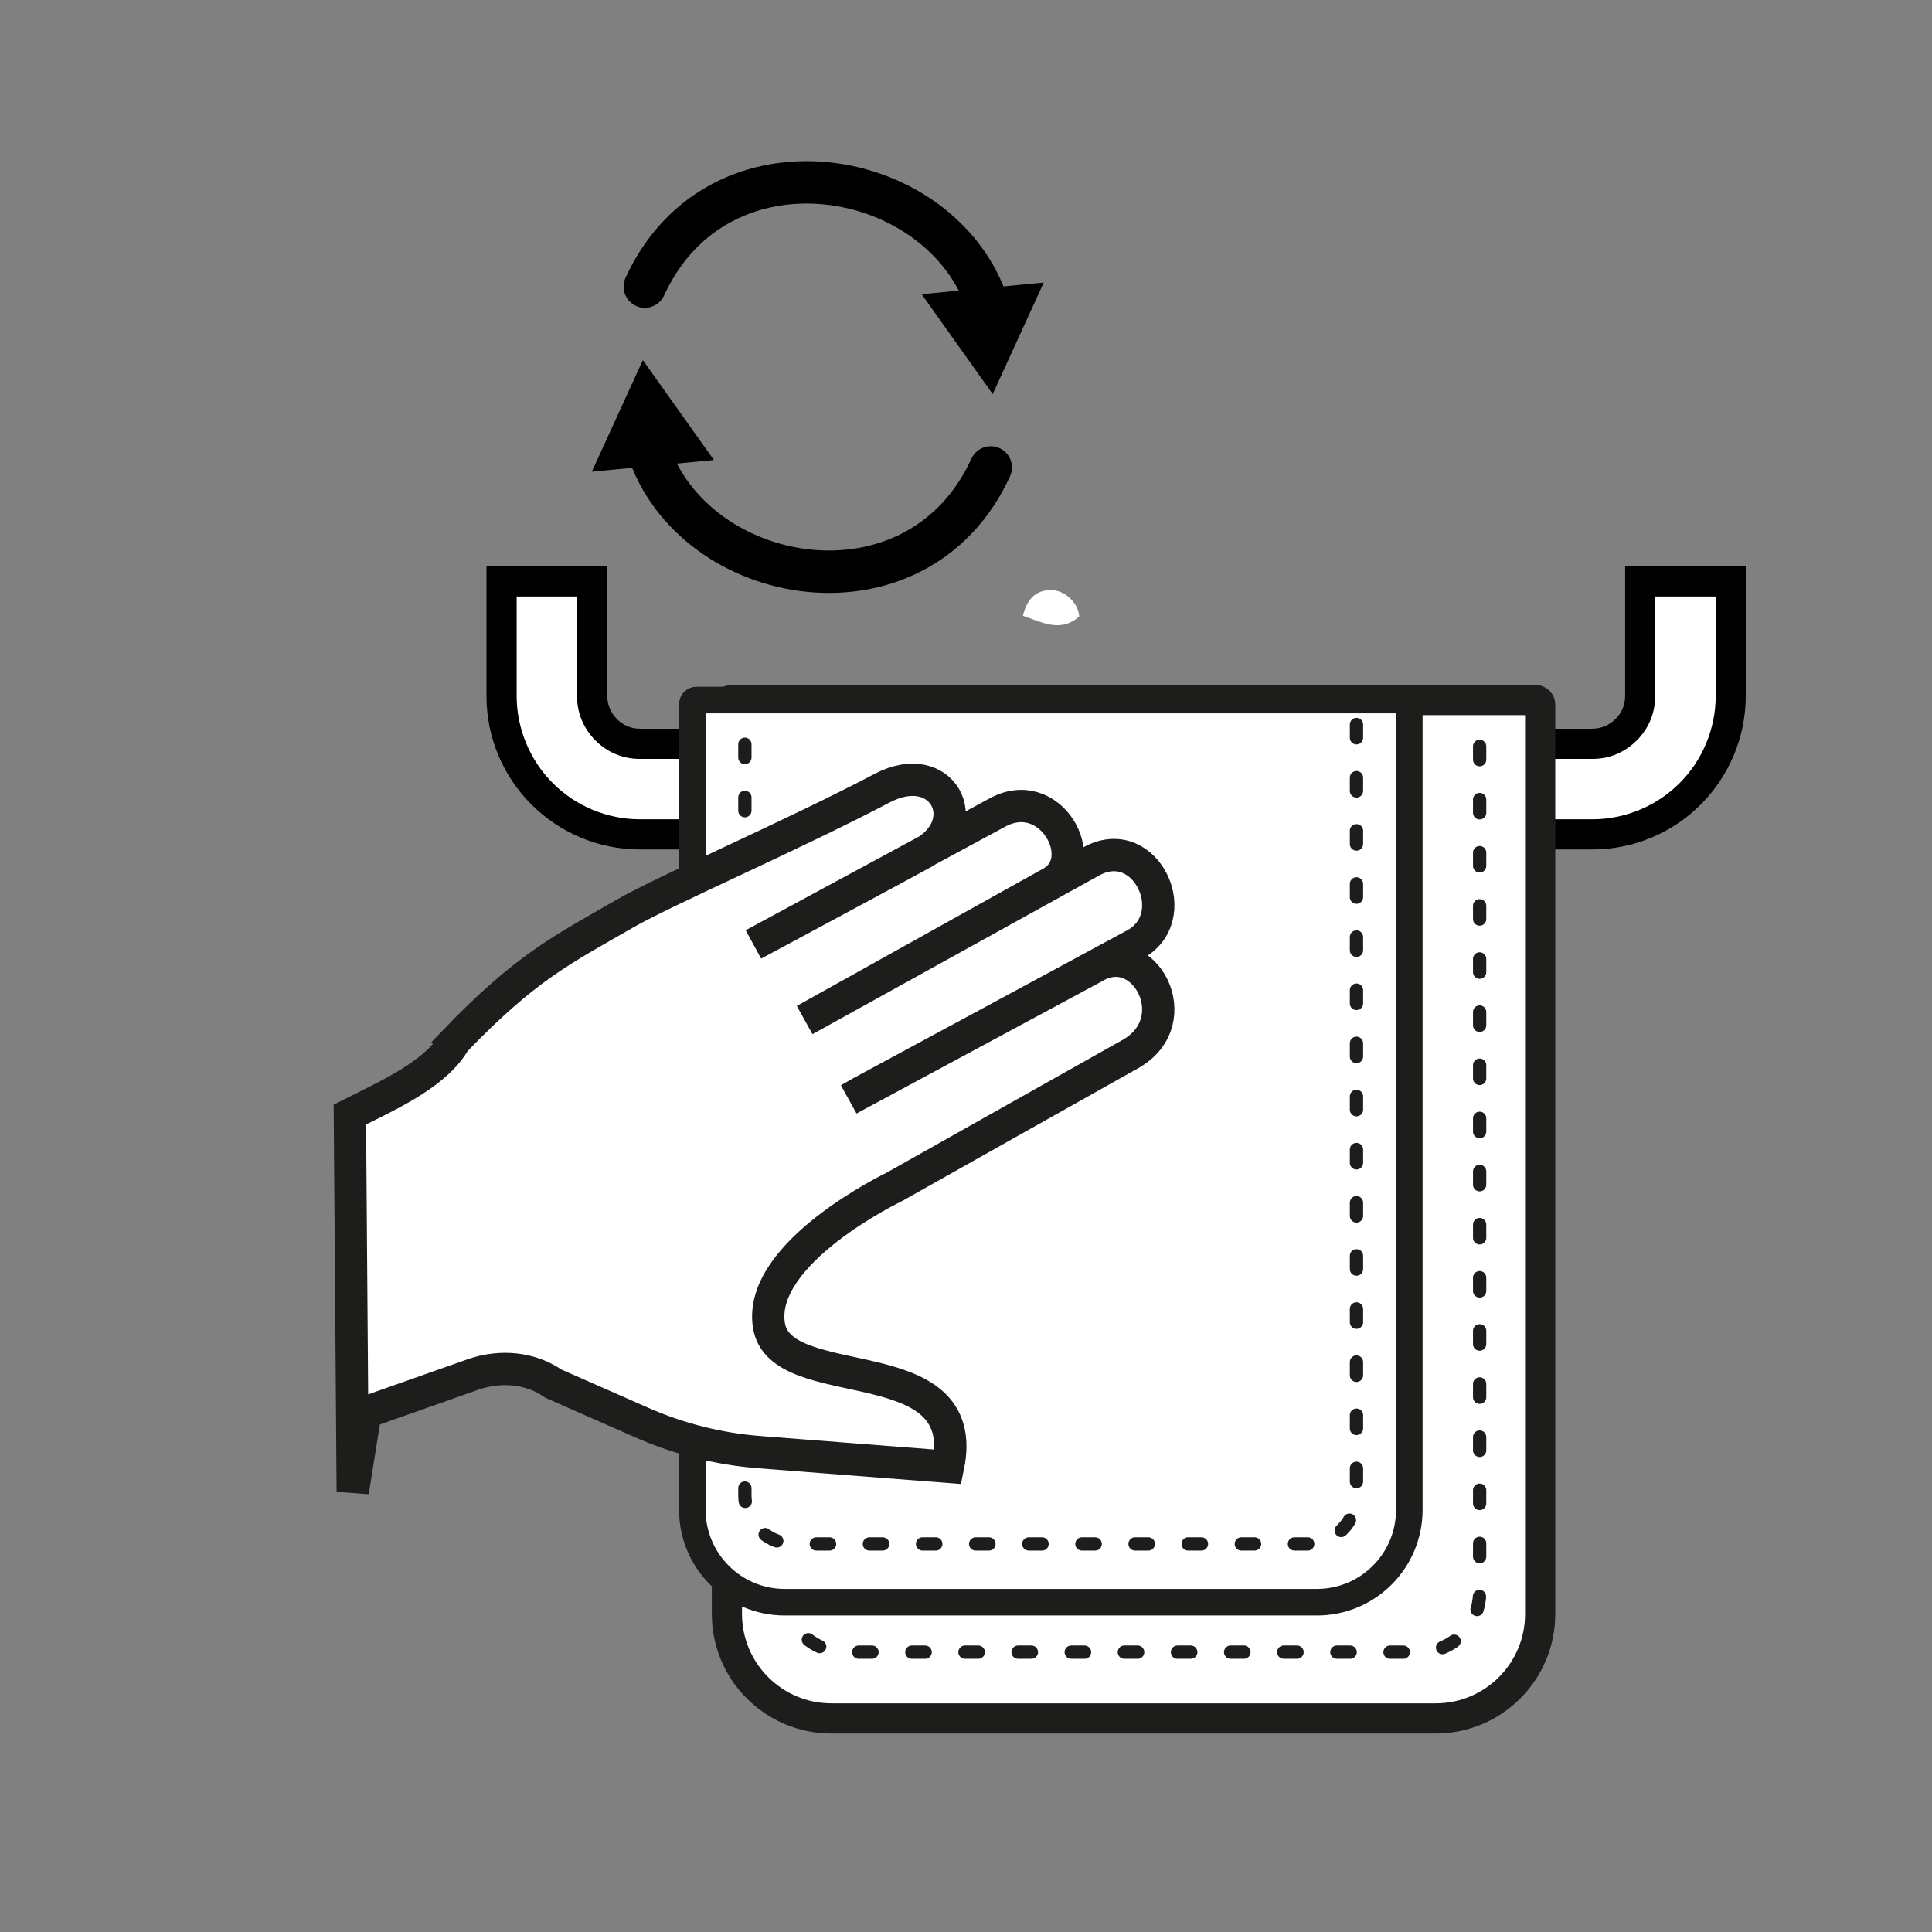 <?xml version="1.0" encoding="UTF-8"?>
<svg id="pictos" xmlns="http://www.w3.org/2000/svg" viewBox="0 0 128 128">
  <rect x="0" y="0" width="128" height="128" fill="#808080" stroke="none"/>
  <defs>
    <style>
      .cls-1 {
        stroke-width: 2.14px;
      }

      .cls-1, .cls-2, .cls-3, .cls-4, .cls-5, .cls-6, .cls-7 {
        stroke: #1d1d1b;
      }

      .cls-1, .cls-2, .cls-3, .cls-4, .cls-5, .cls-6, .cls-7, .cls-8 {
        stroke-linecap: round;
        stroke-miterlimit: 10;
      }

      .cls-1, .cls-2, .cls-4, .cls-9 {
        fill: #fff;
      }

      .cls-2 {
        stroke-width: 1.76px;
      }

      .cls-3, .cls-5, .cls-6, .cls-7 {
        stroke-width: .88px;
      }

      .cls-3, .cls-5, .cls-6, .cls-7, .cls-8 {
        fill: none;
      }

      .cls-4 {
        stroke-width: 2px;
      }

      .cls-5 {
        stroke-dasharray: .89 2.66;
      }

      .cls-6 {
        stroke-dasharray: .88 2.64;
      }

      .cls-7 {
        stroke-dasharray: .88 2.64;
      }

      .cls-8 {
        stroke: #000;
        stroke-width: 2.81px;
      }
    </style>
  </defs>
  <g>
    <path class="cls-9" d="M42.41,55.28c-2.42,0-4.78-.98-6.48-2.68-1.71-1.7-2.69-4.07-2.69-6.49v-7.59h6v7.59c0,.85.32,1.62.92,2.24.62.61,1.4.93,2.25.94h63.1c.85,0,1.63-.32,2.24-.92.61-.62.93-1.39.93-2.24v-7.59h6v7.59c0,2.42-.98,4.78-2.68,6.48-1.7,1.71-4.06,2.69-6.48,2.69h-63.11Z"/>
    <path d="M113.67,39.52v6.59c0,2.15-.87,4.26-2.4,5.78-1.51,1.52-3.62,2.39-5.77,2.39h-63.11c-2.15,0-4.25-.87-5.77-2.4-1.52-1.52-2.39-3.62-2.39-5.77v-6.59h4v6.6c0,1.12.42,2.13,1.23,2.95.8.79,1.81,1.21,2.94,1.21h63.1c1.12,0,2.13-.42,2.95-1.23.79-.8,1.21-1.81,1.21-2.94v-6.59h4M115.67,37.52h-8v8.59c0,.61-.24,1.13-.64,1.53-.41.4-.92.63-1.53.64h-63.1c-.61,0-1.13-.24-1.53-.64-.4-.41-.63-.92-.64-1.53v-8.59h-8v8.59c0,2.8,1.14,5.36,2.98,7.19,1.83,1.83,4.39,2.98,7.18,2.98h63.11c2.79,0,5.36-1.15,7.18-2.98,1.83-1.83,2.98-4.4,2.98-7.19v-8.59h0Z"/>
  </g>
  <g>
    <g>
      <path class="cls-8" d="M42.72,18.99c4.87-10.63,19.73-8.03,22.74,1.27"/>
      <polygon points="61.06 19.49 65.77 26.11 69.15 18.72 61.06 19.49"/>
    </g>
    <g>
      <path class="cls-8" d="M65.64,30.97c-4.87,10.63-19.73,8.03-22.74-1.27"/>
      <polygon points="47.3 30.48 42.59 23.86 39.21 31.25 47.3 30.48"/>
    </g>
  </g>
  <g>
    <path class="cls-4" d="M48.46,46.38h53.28c.17,0,.3.14.3.3v60.25c0,3.82-3.1,6.92-6.92,6.92h-40.04c-3.82,0-6.92-3.1-6.92-6.92v-60.25c0-.17.14-.3.3-.3Z"/>
    <g>
      <polyline class="cls-3" points="52 46.82 52 46.38 52.44 46.38"/>
      <line class="cls-5" x1="55.1" y1="46.38" x2="96.26" y2="46.38"/>
      <polyline class="cls-3" points="97.59 46.38 98.03 46.38 98.03 46.82"/>
      <path class="cls-6" d="M98.03,49.45v56.03c0,2.2-1.78,3.98-3.98,3.98h-38.07c-2.2,0-3.98-1.78-3.98-3.98v-57.35"/>
    </g>
    <path class="cls-2" d="M46.14,46.38h46.96c.15,0,.27.12.27.27v53.38c0,3.38-2.74,6.12-6.12,6.12h-35.26c-3.38,0-6.12-2.74-6.12-6.12v-53.38c0-.15.12-.27.27-.27Z"/>
    <path class="cls-7" d="M86.64,102.29h-34.05c-1.79,0-3.24-1.45-3.24-3.24v-52.44c0-.13.11-.24.24-.24h40.04c.13,0,.24.11.24.24v52.44c0,1.79-1.45,3.24-3.24,3.24Z"/>
  </g>
  <path class="cls-9" d="M71.5,40.85c-1.27,1.1-2.49.35-3.73-.05.29-1.22.99-1.79,2.04-1.69.85.08,1.66.93,1.69,1.74Z"/>
  <path class="cls-1" d="M30.07,69.04c4.74-4.94,7.11-6.08,11.33-8.51,2.69-1.55,11.23-5.25,17.04-8.31,3.97-2.09,6.23,2.23,2.78,4.26-.35.21-11.3,6.09-11.3,6.09l.2-.11,15.89-8.59c3.59-2.04,6.38,3.15,3.6,4.63l-16.3,9.08h0l19.08-10.56c3.57-1.86,6.19,3.8,2.72,5.6l-18.08,9.76-.79.45,16.3-8.78c3.28-1.91,6.2,3.54,2.41,5.75,0,0-14.21,7.99-15.71,8.84,0,0-9.04,4.33-8.3,9.15.73,4.82,13.55,1.32,11.87,9.39l-12.49-.97c-2.69-.21-5.33-.87-7.8-1.96l-5.86-2.58c-1.51-1.06-3.52-1.24-5.34-.6l-7.11,2.51-.84,5.25-.19-24.99c2.26-1.15,5.42-2.51,6.79-4.6l.11-.19Z"/>
</svg>